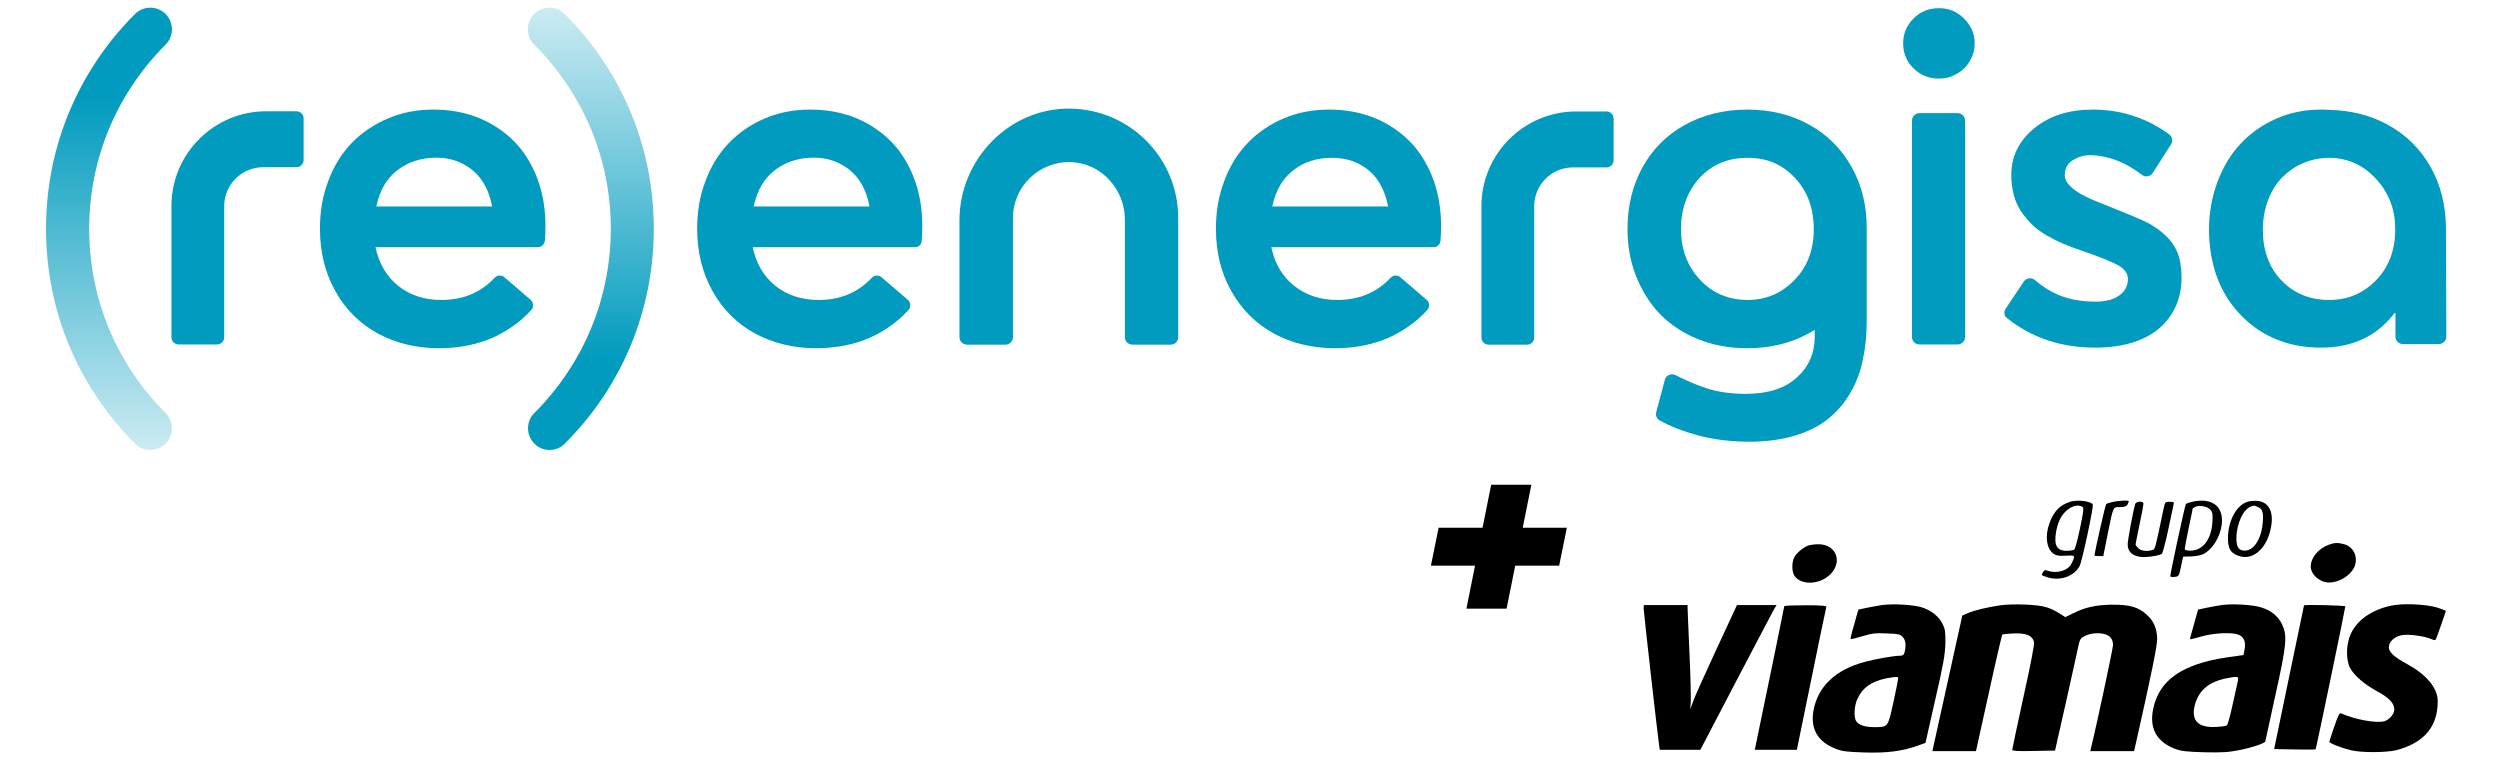 <svg width="326" height="101" viewBox="0 0 326 101" fill="none" xmlns="http://www.w3.org/2000/svg">
<path d="M19.588 58.678C18.854 58.678 18.144 58.408 17.605 57.845C10.113 50.378 6 40.413 6 29.836C6 19.259 10.113 9.318 17.605 1.826C18.707 0.725 20.494 0.725 21.596 1.826C22.698 2.928 22.698 4.715 21.596 5.817C15.181 12.232 11.631 20.777 11.631 29.836C11.631 38.895 15.157 47.44 21.596 53.854C22.698 54.956 22.698 56.743 21.596 57.845C21.033 58.408 20.323 58.678 19.588 58.678Z" fill="url(#paint0_linear_339_1153)"/>
<path d="M71.665 58.678C70.931 58.678 70.221 58.408 69.682 57.845C68.581 56.743 68.581 54.956 69.682 53.854C76.097 47.44 79.647 38.895 79.647 29.811C79.647 20.728 76.073 12.232 69.658 5.817C68.556 4.715 68.556 2.928 69.658 1.826C70.76 0.725 72.547 0.725 73.649 1.826C81.141 9.318 85.254 19.259 85.254 29.836C85.254 40.413 81.141 50.378 73.649 57.845C73.11 58.408 72.375 58.678 71.665 58.678Z" fill="url(#paint1_linear_339_1153)"/>
<path d="M70.123 32.235H48.969C49.41 34.365 50.413 36.054 51.931 37.279C53.474 38.503 55.335 39.115 57.563 39.115C60.378 39.115 62.68 38.16 64.492 36.226C64.834 35.859 65.397 35.834 65.765 36.152L69.192 39.09C69.584 39.433 69.633 40.045 69.266 40.437C67.993 41.833 66.45 42.983 64.614 43.865C62.459 44.893 59.986 45.407 57.171 45.407C54.355 45.407 51.638 44.771 49.287 43.498C46.961 42.224 45.1 40.413 43.754 38.013C42.407 35.638 41.722 32.896 41.722 29.811C41.722 27.534 42.089 25.428 42.848 23.494C43.582 21.56 44.611 19.92 45.933 18.573C47.255 17.227 48.846 16.174 50.658 15.415C52.47 14.656 54.404 14.289 56.485 14.289C60.476 14.289 63.806 15.513 66.524 17.936C67.307 18.647 67.993 19.43 68.556 20.311C70.27 22.907 71.127 25.967 71.127 29.468C71.127 30.178 71.102 30.815 71.053 31.378C71.004 31.868 70.588 32.235 70.123 32.235ZM51.882 22.148C50.487 23.201 49.556 24.694 49.067 26.922H64.173C63.88 25.404 63.414 24.351 62.778 23.445C62.141 22.54 61.309 21.854 60.305 21.34C59.301 20.826 58.126 20.556 56.853 20.556C54.918 20.581 53.278 21.095 51.882 22.148Z" fill="#009BBE"/>
<path d="M28.305 44.918H23.285C22.771 44.918 22.355 44.501 22.355 43.987V26.873C22.355 20.042 27.888 14.509 34.719 14.509H38.661C39.175 14.509 39.592 14.925 39.592 15.439V20.875C39.592 21.389 39.175 21.805 38.661 21.805H34.303C31.512 21.805 29.235 24.082 29.235 26.873V43.987C29.235 44.501 28.819 44.918 28.305 44.918Z" fill="#009BBE"/>
<path d="M249.515 8.902C248.609 8.021 248.169 6.919 248.169 5.67C248.169 4.422 248.609 3.32 249.515 2.414C250.421 1.508 251.523 1.067 252.845 1.067C254.167 1.067 255.195 1.508 256.126 2.438C257.056 3.369 257.497 4.422 257.497 5.67C257.497 6.503 257.277 7.262 256.86 7.972C256.444 8.682 255.881 9.245 255.146 9.637C254.436 10.053 253.653 10.249 252.845 10.249C251.523 10.249 250.421 9.808 249.515 8.902ZM250.299 14.754H255.269C255.808 14.754 256.248 15.194 256.248 15.733V43.938C256.248 44.477 255.808 44.918 255.269 44.918H250.299C249.76 44.918 249.319 44.477 249.319 43.938V15.709C249.344 15.17 249.76 14.754 250.299 14.754Z" fill="#009BBE"/>
<path d="M261.537 40.241L263.912 36.715C264.23 36.226 264.916 36.152 265.356 36.52C266.336 37.377 267.364 38.013 268.466 38.478C269.837 39.041 271.453 39.335 273.265 39.335C274.562 39.335 275.615 39.066 276.349 38.527C277.108 37.989 277.476 37.279 277.476 36.373C277.476 35.638 277.035 35.051 276.203 34.586C275.346 34.12 273.779 33.484 271.502 32.7C270.596 32.406 269.788 32.088 269.078 31.794C268.368 31.5 267.658 31.133 266.923 30.717C266.189 30.301 265.552 29.836 265.038 29.346C264.524 28.832 264.034 28.269 263.593 27.632C263.153 26.995 262.834 26.285 262.614 25.477C262.394 24.67 262.271 23.788 262.271 22.833C262.271 20.385 263.275 18.353 265.283 16.712C267.29 15.072 269.837 14.289 272.897 14.289C276.57 14.289 279.875 15.366 282.838 17.496C283.254 17.79 283.376 18.377 283.107 18.818L280.708 22.564C280.389 23.054 279.728 23.152 279.287 22.784C278.749 22.368 278.186 22.001 277.598 21.658C276.692 21.168 275.835 20.801 275.003 20.581C274.17 20.36 273.362 20.238 272.53 20.238C271.698 20.238 270.988 20.458 270.277 20.899C269.592 21.34 269.249 21.976 269.249 22.833C269.249 23.323 269.47 23.764 269.886 24.204C270.302 24.645 270.841 25.012 271.477 25.38C272.114 25.722 272.971 26.114 274.048 26.53C277.255 27.803 279.239 28.636 280.022 29.028C282.005 30.105 283.327 31.403 283.939 32.921C284.307 33.875 284.478 34.953 284.478 36.201C284.478 37.45 284.258 38.674 283.793 39.776C283.327 40.878 282.642 41.833 281.736 42.665C280.83 43.498 279.655 44.159 278.21 44.624C276.766 45.089 275.101 45.334 273.24 45.334C268.784 45.334 264.965 44.061 261.757 41.514C261.341 41.245 261.243 40.682 261.537 40.241Z" fill="#009BBE"/>
<path d="M318.951 29.566C318.902 26.653 318.241 24.058 316.943 21.756C315.597 19.381 313.711 17.545 311.337 16.247C309.035 14.998 306.415 14.362 303.526 14.313C303.232 14.289 302.939 14.289 302.62 14.289C300.564 14.289 298.654 14.68 296.842 15.464C295.055 16.247 293.512 17.324 292.215 18.695C290.917 20.067 289.913 21.732 289.179 23.666C288.444 25.624 288.052 27.706 288.052 29.934C288.052 31.77 288.297 33.484 288.763 35.1C289.228 36.715 289.913 38.136 290.795 39.384C291.676 40.633 292.704 41.686 293.904 42.592C295.104 43.498 296.45 44.183 297.944 44.648C299.437 45.114 301.029 45.334 302.669 45.334C306.783 45.334 309.965 43.816 312.267 40.804H312.365V43.889C312.365 44.428 312.806 44.869 313.344 44.869H318.021C318.559 44.869 319 44.428 319 43.889L318.951 29.566ZM309.819 36.569C308.154 38.258 306.121 39.115 303.747 39.115C301.2 39.115 299.119 38.258 297.503 36.569C295.887 34.879 295.079 32.676 295.079 30.007C295.079 28.587 295.3 27.289 295.765 26.09C296.206 24.89 296.842 23.886 297.626 23.103C298.409 22.319 299.339 21.683 300.392 21.242C301.445 20.801 302.571 20.581 303.796 20.581C304.04 20.581 304.285 20.605 304.53 20.605C306.538 20.826 308.252 21.658 309.647 23.127C310.798 24.302 311.63 25.722 312.047 27.363C312.096 27.583 312.144 27.828 312.193 28.048C312.291 28.66 312.34 29.297 312.34 29.983C312.316 32.676 311.483 34.855 309.819 36.569Z" fill="#009BBE"/>
<path d="M241.436 21.756C240.113 19.381 238.253 17.545 235.902 16.247C233.552 14.95 230.859 14.289 227.847 14.289C224.836 14.289 222.044 14.974 219.645 16.321C217.246 17.667 215.434 19.528 214.136 21.903C212.863 24.253 212.226 26.922 212.226 29.885C212.226 32.088 212.594 34.12 213.353 36.03C214.112 37.94 215.14 39.58 216.487 40.976C217.833 42.347 219.474 43.449 221.432 44.232C223.391 45.016 225.521 45.407 227.823 45.407C230.81 45.407 233.503 44.771 235.853 43.473C236.123 43.326 236.367 43.179 236.637 43.008V43.938C236.637 46.068 235.853 47.831 234.286 49.251C232.719 50.671 230.491 51.357 227.651 51.357C225.692 51.357 223.979 51.112 222.51 50.622C221.31 50.231 219.963 49.667 218.47 48.908C217.931 48.639 217.246 48.933 217.099 49.52L215.972 53.732C215.85 54.172 216.046 54.613 216.438 54.834C217.956 55.666 219.645 56.303 221.481 56.792C223.587 57.331 225.79 57.6 228.067 57.6C230.344 57.6 232.23 57.331 233.944 56.841C235.682 56.327 237.126 55.617 238.302 54.687C239.477 53.756 240.456 52.654 241.24 51.308C242.023 49.986 242.586 48.541 242.905 46.95C243.247 45.383 243.419 43.669 243.419 41.784V29.885C243.443 26.824 242.782 24.131 241.436 21.756ZM234.017 36.495C232.352 38.233 230.295 39.115 227.872 39.115C225.448 39.115 223.269 38.233 221.653 36.446C220.012 34.683 219.204 32.48 219.204 29.86C219.204 27.24 220.012 24.988 221.604 23.225C223.22 21.462 225.301 20.581 227.872 20.581C230.442 20.581 232.401 21.438 234.041 23.176C235.682 24.914 236.514 27.142 236.514 29.885C236.514 32.627 235.682 34.757 234.017 36.495Z" fill="#009BBE"/>
<path d="M152.682 44.942H147.663C147.124 44.942 146.683 44.501 146.683 43.963V28.636C146.683 24.718 143.672 21.34 139.755 21.144C135.568 20.948 132.091 24.278 132.091 28.416V43.963C132.091 44.501 131.65 44.942 131.112 44.942H126.093C125.554 44.942 125.113 44.501 125.113 43.963V28.734C125.113 20.752 131.65 14.019 139.608 14.166C147.393 14.289 153.637 20.63 153.637 28.416V43.963C153.637 44.501 153.221 44.942 152.682 44.942Z" fill="#009BBE"/>
<path d="M119.311 32.235H98.157C98.597 34.365 99.601 36.054 101.119 37.279C102.662 38.503 104.547 39.115 106.75 39.115C109.566 39.115 111.867 38.16 113.679 36.226C114.022 35.859 114.585 35.834 114.952 36.152L118.38 39.09C118.772 39.433 118.821 40.045 118.454 40.437C117.18 41.833 115.638 42.983 113.802 43.865C111.647 44.893 109.174 45.407 106.359 45.407C103.543 45.407 100.825 44.771 98.475 43.498C96.149 42.224 94.288 40.413 92.942 38.013C91.595 35.614 90.909 32.896 90.909 29.811C90.909 27.534 91.277 25.428 92.036 23.494C92.77 21.56 93.799 19.92 95.121 18.573C96.443 17.227 97.985 16.174 99.797 15.415C101.609 14.656 103.543 14.289 105.624 14.289C109.615 14.289 112.945 15.513 115.662 17.936C116.446 18.647 117.132 19.43 117.695 20.311C119.408 22.907 120.265 25.967 120.265 29.468C120.265 30.178 120.241 30.815 120.192 31.378C120.192 31.868 119.8 32.235 119.311 32.235ZM101.095 22.148C99.699 23.201 98.769 24.694 98.279 26.922H113.385C113.092 25.404 112.626 24.351 111.99 23.445C111.353 22.54 110.521 21.854 109.517 21.34C108.513 20.826 107.338 20.556 106.065 20.556C104.131 20.581 102.49 21.095 101.095 22.148Z" fill="#009BBE"/>
<path d="M186.935 32.235H165.781C166.222 34.365 167.225 36.054 168.768 37.279C170.31 38.503 172.196 39.115 174.399 39.115C177.215 39.115 179.516 38.16 181.328 36.226C181.671 35.859 182.234 35.834 182.601 36.152L186.029 39.09C186.445 39.433 186.47 40.045 186.102 40.437C184.829 41.833 183.287 42.983 181.45 43.865C179.296 44.893 176.823 45.407 174.007 45.407C171.192 45.407 168.45 44.771 166.124 43.498C163.798 42.224 161.961 40.413 160.59 38.013C159.219 35.614 158.558 32.896 158.558 29.811C158.558 27.534 158.925 25.428 159.684 23.494C160.419 21.56 161.447 19.92 162.769 18.573C164.091 17.227 165.634 16.174 167.446 15.415C169.258 14.656 171.192 14.289 173.273 14.289C177.264 14.289 180.593 15.513 183.311 17.936C184.095 18.647 184.78 19.43 185.343 20.311C187.057 22.907 187.914 25.967 187.914 29.468C187.914 30.178 187.89 30.815 187.841 31.378C187.816 31.868 187.424 32.235 186.935 32.235ZM168.719 22.148C167.323 23.201 166.393 24.694 165.903 26.922H181.01C180.716 25.404 180.226 24.351 179.614 23.445C178.978 22.54 178.145 21.854 177.141 21.34C176.137 20.826 174.938 20.581 173.665 20.581C171.755 20.581 170.09 21.095 168.719 22.148Z" fill="#009BBE"/>
<path d="M199.128 44.942H194.108C193.594 44.942 193.178 44.526 193.178 44.012V26.898C193.178 20.067 198.711 14.533 205.542 14.533H209.484C209.998 14.533 210.415 14.95 210.415 15.464V20.899C210.415 21.413 209.998 21.83 209.484 21.83H205.126C202.311 21.83 200.058 24.107 200.058 26.898V44.012C200.058 44.526 199.642 44.942 199.128 44.942Z" fill="#009BBE"/>
<path d="M270.008 65.41C268.588 65.851 267.804 66.684 267.241 68.251C266.629 69.94 266.874 71.629 267.829 72.242C268.172 72.462 268.563 72.511 269.396 72.462C270.645 72.388 270.669 72.413 270.081 73.564C269.641 74.421 268.147 74.837 267.021 74.421C266.703 74.298 266.58 74.323 266.409 74.616C266.164 75.008 266.14 74.984 266.899 75.253C268.563 75.816 270.473 75.18 271.183 73.808C271.502 73.221 273.019 66.121 272.897 65.802C272.726 65.362 270.963 65.141 270.008 65.41ZM271.55 66.096C271.746 66.219 271.697 66.684 271.232 68.887C270.938 70.332 270.596 71.605 270.473 71.678C270.375 71.752 269.91 71.825 269.469 71.825C268.196 71.825 267.804 71.091 268.123 69.303C268.343 68.104 268.759 67.222 269.445 66.61C270.155 65.949 271.012 65.753 271.55 66.096Z" fill="black"/>
<path d="M275.566 65.435C275.125 65.533 274.709 65.655 274.636 65.753C274.538 65.851 273.118 72.07 273.118 72.462C273.118 72.486 273.387 72.511 273.681 72.511H274.268L274.831 69.695C275.59 65.949 275.517 66.121 276.447 66.121C277.059 66.121 277.28 66.023 277.427 65.802C277.5 65.606 277.598 65.435 277.598 65.362C277.623 65.215 276.472 65.264 275.566 65.435Z" fill="black"/>
<path d="M285.849 65.435C285.457 65.533 285.115 65.656 285.041 65.729C284.919 65.851 283.009 74.715 283.009 75.131C283.009 75.229 283.254 75.278 283.572 75.229C284.111 75.18 284.135 75.131 284.405 73.882L284.674 72.584L285.727 72.56C286.29 72.535 287 72.413 287.294 72.266C288.518 71.629 289.497 70.087 289.718 68.373C289.987 66.023 288.444 64.847 285.849 65.435ZM288.249 66.488C288.518 66.806 288.567 67.1 288.493 68.128C288.346 70.381 287.22 71.801 285.653 71.801C285.09 71.801 284.894 71.728 284.894 71.532C284.894 71.385 285.139 70.185 285.408 68.838C285.702 67.516 285.923 66.365 285.923 66.317C285.923 66.292 286.094 66.17 286.314 66.072C286.902 65.851 287.881 66.047 288.249 66.488Z" fill="black"/>
<path d="M293.072 65.435C291.652 65.876 290.575 67.835 290.526 70.038C290.501 71.531 290.844 72.119 291.921 72.486C293.904 73.196 295.839 71.287 296.206 68.324C296.426 66.561 295.741 65.435 294.345 65.313C293.953 65.288 293.366 65.337 293.072 65.435ZM294.492 66.145C295.055 66.39 295.178 66.88 295.055 68.226C294.884 70.258 293.904 71.801 292.729 71.801C291.946 71.801 291.627 71.36 291.627 70.234C291.627 68.275 292.558 66.292 293.611 66.023C293.806 65.974 293.978 65.925 294.002 65.925C294.027 65.974 294.247 66.023 294.492 66.145Z" fill="black"/>
<path d="M278.431 65.729C278.137 66.733 277.451 70.405 277.451 70.993C277.451 71.899 278.014 72.462 279.067 72.609C279.802 72.731 281.467 72.487 281.907 72.217C282.005 72.144 282.397 70.724 282.74 69.059C283.082 67.394 283.401 65.9 283.45 65.729C283.523 65.484 283.425 65.435 282.936 65.435C282.348 65.435 282.323 65.46 282.152 66.243C281.001 71.703 281.05 71.629 280.659 71.728C279.924 71.948 279.165 71.825 278.822 71.483C278.626 71.287 278.48 71.066 278.48 70.993C278.48 70.895 278.724 69.72 278.994 68.398C279.287 67.051 279.508 65.827 279.508 65.68C279.532 65.313 278.528 65.337 278.431 65.729Z" fill="black"/>
<path d="M303.722 71.017C302.327 71.507 301.323 72.707 301.323 73.882C301.323 74.91 302.498 75.963 303.698 75.963C304.971 75.963 306.391 75.131 306.954 74.053C307.591 72.805 306.979 71.311 305.681 70.968C304.873 70.748 304.481 70.748 303.722 71.017Z" fill="black"/>
<path d="M235.78 71.14C235.094 71.409 234.237 72.144 233.968 72.682C233.625 73.343 233.65 74.592 233.993 75.082C234.923 76.428 237.518 76.233 238.84 74.715C240.285 73.05 239.306 70.944 237.077 70.969C236.612 70.969 236.025 71.066 235.78 71.14Z" fill="black"/>
<path d="M245.402 78.901C244.839 78.999 243.933 79.146 243.37 79.269L242.342 79.489L242.072 80.395C241.925 80.909 241.705 81.766 241.534 82.304C241.387 82.819 241.289 83.284 241.338 83.333C241.387 83.382 242.048 83.186 242.856 82.966C244.055 82.598 244.619 82.525 246.014 82.598C247.483 82.647 247.752 82.696 248.095 83.039C248.487 83.431 248.585 84.141 248.365 85.022C248.267 85.414 248.144 85.512 247.679 85.512C246.993 85.512 244.692 85.904 243.223 86.295C239.355 87.299 237.004 89.552 236.465 92.734C236.074 95.061 237.053 96.75 239.355 97.631C240.211 97.974 240.775 98.047 243.101 98.121C246.088 98.219 248.071 97.95 250.054 97.24L251.082 96.872L252.355 91.241C253.457 86.467 253.629 85.365 253.677 83.896C253.702 82.402 253.653 82.06 253.31 81.35C252.821 80.37 251.792 79.562 250.593 79.195C249.515 78.852 246.798 78.705 245.402 78.901ZM247.532 88.45C247.532 88.572 247.238 89.992 246.896 91.584C246.161 94.914 246.234 94.816 244.325 94.816C243.125 94.816 242.293 94.522 241.999 93.959C241.729 93.396 241.803 92 242.195 91.168C242.856 89.698 243.933 88.915 245.867 88.474C247.238 88.23 247.532 88.205 247.532 88.45Z" fill="black"/>
<path d="M260.876 78.926C259.358 79.146 257.57 79.538 256.591 79.954L255.881 80.272L254.02 88.719C252.992 93.371 252.111 97.338 252.062 97.582L251.988 97.95H257.668L259.333 90.409C260.239 86.246 261.047 82.819 261.096 82.745C261.17 82.696 261.831 82.623 262.614 82.598C264.23 82.549 265.014 82.868 265.234 83.7C265.307 84.018 264.842 86.442 263.863 90.874C263.055 94.546 262.394 97.68 262.394 97.778C262.394 97.925 263.202 97.974 265.185 97.925L267.976 97.876L269.421 91.486C270.204 87.96 270.939 84.679 271.036 84.165C271.208 83.382 271.306 83.21 271.893 82.917C272.31 82.696 272.922 82.574 273.46 82.574C274.856 82.574 275.517 83.064 275.542 84.092C275.542 84.508 273.338 94.889 272.652 97.582L272.579 97.95H278.284L278.553 96.774C280.561 87.862 281.295 84.239 281.295 83.333C281.271 81.962 280.854 80.958 279.9 80.126C278.822 79.146 277.647 78.828 275.37 78.852C273.338 78.877 271.869 79.195 270.326 79.979L269.323 80.468L268.49 79.954C268.049 79.66 267.29 79.293 266.801 79.171C265.748 78.828 262.565 78.705 260.876 78.926Z" fill="black"/>
<path d="M289.668 78.901C289.105 78.999 288.224 79.146 287.661 79.269L286.632 79.489L286.094 81.398C285.775 82.451 285.555 83.333 285.58 83.357C285.604 83.382 286.29 83.235 287.098 82.99C288.616 82.549 291.015 82.427 291.847 82.745C292.582 83.014 292.876 83.651 292.704 84.606L292.557 85.414L290.476 85.708C284.625 86.565 281.564 88.646 280.781 92.416C280.242 94.938 281.197 96.701 283.572 97.631C284.429 97.95 284.967 98.023 287.44 98.097C289.84 98.145 290.574 98.096 292.068 97.803C293.684 97.484 295.398 96.897 295.398 96.676C295.398 96.627 295.985 93.934 296.695 90.727C298.189 84.018 298.287 82.916 297.577 81.398C297.062 80.346 296.108 79.562 294.81 79.195C293.782 78.852 291.064 78.705 289.668 78.901ZM291.798 88.891C291.725 89.258 291.407 90.629 291.113 91.975C290.819 93.322 290.501 94.473 290.403 94.571C290.329 94.669 289.668 94.767 288.958 94.791C286.461 94.938 285.555 93.787 286.339 91.51C286.902 89.919 288.126 88.939 290.085 88.499C291.896 88.132 291.97 88.156 291.798 88.891Z" fill="black"/>
<path d="M311.704 78.999C309.206 79.562 307.37 80.86 306.538 82.672C305.926 83.994 305.877 86.05 306.464 87.128C307.003 88.107 308.276 89.209 309.965 90.139C311.532 90.972 312.218 91.706 312.218 92.514C312.218 93.126 311.532 93.885 310.896 94.057C309.819 94.326 307.125 93.836 305.289 93.028C305.069 92.93 304.897 93.249 304.383 94.767C304.016 95.795 303.747 96.676 303.747 96.725C303.747 96.921 305.387 97.558 306.538 97.827C307.982 98.17 311.141 98.145 312.463 97.827C315.842 96.946 317.629 95.036 317.849 92.147C317.923 91.119 317.874 90.776 317.555 90.017C317.041 88.866 315.768 87.617 314.005 86.663C312.169 85.659 311.508 85.047 311.508 84.41C311.508 83.676 312.267 82.966 313.246 82.819C314.152 82.672 316.086 82.941 316.992 83.308C317.555 83.553 317.58 83.553 317.751 83.088C317.947 82.574 318.951 79.734 318.951 79.66C318.951 79.636 318.437 79.44 317.8 79.219C316.258 78.779 313.271 78.632 311.704 78.999Z" fill="black"/>
<path d="M214.332 79.342C214.332 79.783 216.168 95.991 216.34 97.117L216.438 97.778H221.726L226.354 88.915C228.9 84.043 231.152 79.783 231.324 79.464L231.667 78.901H226.501L223.783 84.753C222.289 87.96 220.918 91.021 220.747 91.559L220.404 92.49L220.478 91.535C220.502 91.021 220.453 88.181 220.306 85.218C220.184 82.255 220.061 79.66 220.061 79.366V78.901H214.357L214.332 79.342Z" fill="black"/>
<path d="M232.67 79.048C232.67 79.146 230.075 91.804 228.924 97.288L228.826 97.778H234.311L236.196 88.572C237.224 83.529 238.106 79.268 238.155 79.146C238.204 78.999 237.592 78.926 235.437 78.926C233.895 78.926 232.67 78.975 232.67 79.048Z" fill="black"/>
<path d="M300.442 78.95C300.442 78.975 299.56 83.21 298.483 88.352L296.549 97.68L299.217 97.729C300.686 97.754 301.911 97.754 301.96 97.705C302.033 97.631 305.828 79.342 305.828 79.073C305.803 78.95 300.49 78.803 300.442 78.95Z" fill="black"/>
<path d="M204.318 68.814H198.564L199.691 63.207H194.451L193.325 68.814H187.596L186.592 73.76H192.346L191.219 79.366H196.459L197.585 73.76H203.314L204.318 68.814Z" fill="black"/>
<defs>
<linearGradient id="paint0_linear_339_1153" x1="14.21" y1="58.687" x2="14.21" y2="0.995" gradientUnits="userSpaceOnUse">
<stop stop-color="#009BBE" stop-opacity="0.2"/>
<stop offset="0.8" stop-color="#009BBE"/>
</linearGradient>
<linearGradient id="paint1_linear_339_1153" x1="77.044" y1="58.687" x2="77.044" y2="0.998" gradientUnits="userSpaceOnUse">
<stop offset="0.2" stop-color="#009BBE"/>
<stop offset="1" stop-color="#009BBE" stop-opacity="0.2"/>
</linearGradient>
</defs>
</svg>
